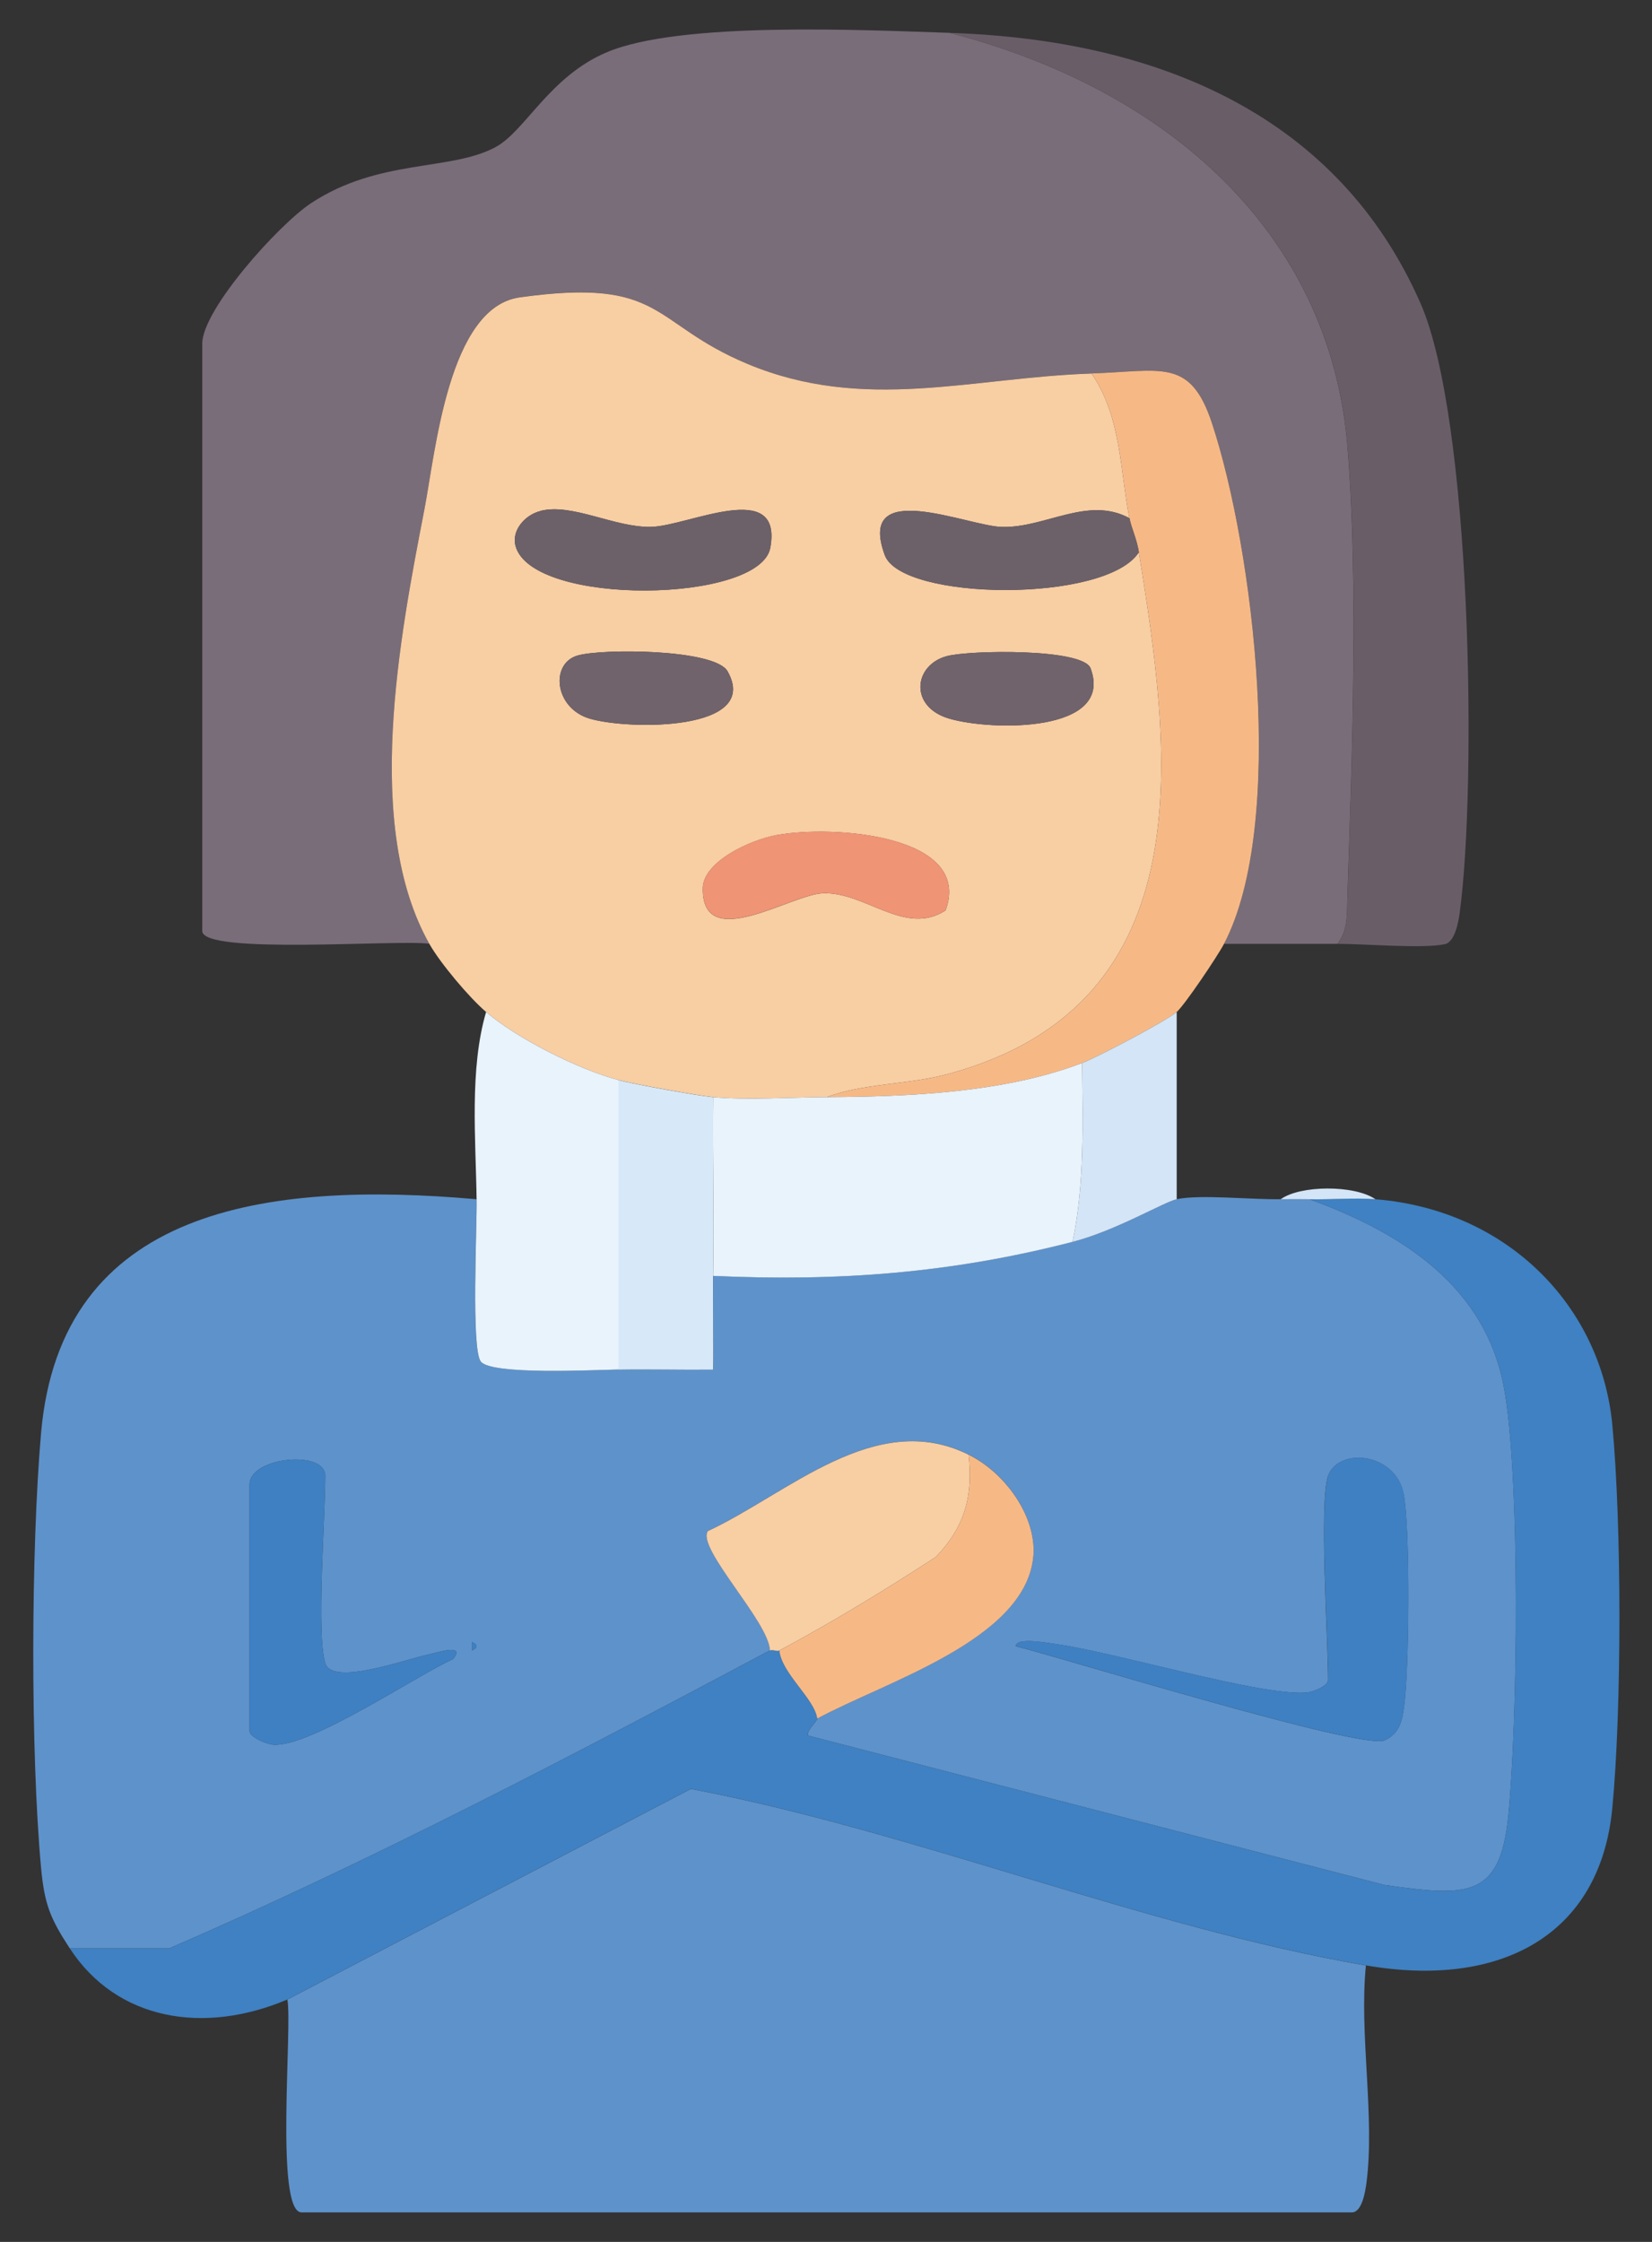 <svg width="28" height="38" viewBox="0 0 28 38" fill="none" xmlns="http://www.w3.org/2000/svg">
<rect x="0" y="0" width="28" height="38" fill="#333333" stroke="none"/>
<g id="Group">
<g id="Group_2">
<path id="Vector" d="M16.096 0.557C19.816 1.521 22.537 3.963 22.837 7.551C23.028 9.838 22.916 12.878 22.837 15.212C22.828 15.486 22.852 15.757 22.67 15.998C22.031 15.998 21.386 15.998 20.746 15.998C21.806 13.971 21.255 9.326 20.539 7.165C20.174 6.06 19.683 6.289 18.501 6.33C16.457 6.398 14.648 6.995 12.669 6.167C11.016 5.475 11.269 4.698 8.81 5.038C7.597 5.207 7.381 7.663 7.193 8.634C6.775 10.792 6.153 14.002 7.277 15.997C6.773 15.92 3.428 16.189 3.428 15.78V5.825C3.428 5.247 4.725 3.804 5.272 3.444C6.42 2.686 7.626 2.904 8.391 2.498C8.904 2.227 9.305 1.299 10.287 0.885C11.529 0.36 14.616 0.508 16.096 0.557Z" fill="#796D79"/>
<path id="Vector_2" d="M16.096 0.557C19.675 0.676 22.688 1.983 24.075 5.138C24.938 7.1 25.037 13.295 24.739 15.482C24.72 15.623 24.659 15.968 24.489 16.004C24.11 16.083 23.153 15.998 22.672 15.998C22.853 15.757 22.829 15.486 22.839 15.212C22.917 12.878 23.03 9.838 22.839 7.551C22.539 3.963 19.818 1.521 16.098 0.557H16.096Z" fill="#695E68"/>
</g>
<g id="Group_3">
<path id="Vector_3" d="M8.078 20.327C8.085 20.805 7.982 22.864 8.149 23.078C8.327 23.309 10.046 23.219 10.484 23.213C11.016 23.205 11.555 23.219 12.089 23.213C12.094 22.685 12.079 22.153 12.089 21.625C14.225 21.723 16.131 21.577 18.182 21.047C18.923 20.855 19.733 20.371 19.946 20.326C20.347 20.242 21.218 20.336 21.71 20.326C21.87 20.323 22.031 20.323 22.191 20.326C23.823 20.916 25.17 21.84 25.486 23.493C25.772 24.983 25.725 29.215 25.563 30.794C25.422 32.179 24.866 32.149 23.464 31.95L13.691 29.416C13.68 29.312 13.857 29.173 13.851 29.129C15.004 28.504 17.337 27.805 17.51 26.42C17.594 25.749 17.064 24.977 16.417 24.655C14.837 23.869 13.351 25.322 11.997 25.951C11.799 26.235 13.038 27.491 13.049 27.974C9.73 29.74 6.316 31.533 2.867 33.025H1.183C0.85 32.515 0.754 32.277 0.696 31.66C0.516 29.699 0.524 26.256 0.696 24.29C1.029 20.473 4.514 20.013 8.078 20.327ZM5.513 28.192C5.359 27.696 5.513 25.713 5.513 25.017C5.513 24.566 4.23 24.698 4.23 25.162V29.346C4.23 29.434 4.491 29.56 4.632 29.572C5.258 29.618 7.03 28.417 7.679 28.121C7.904 27.844 7.386 28.019 7.27 28.042C6.892 28.117 5.636 28.587 5.513 28.192ZM22.51 25.017C22.355 25.469 22.51 27.787 22.51 28.481C22.51 28.57 22.271 28.681 22.125 28.69C21.335 28.74 18.901 28.006 17.898 27.867C17.73 27.844 17.222 27.749 17.217 27.903C18.025 28.105 23.089 29.671 23.469 29.498C23.729 29.38 23.767 29.152 23.799 28.921C23.884 28.328 23.904 25.851 23.788 25.31C23.639 24.61 22.677 24.534 22.509 25.019L22.51 25.017ZM7.998 27.831V27.976C8.102 27.928 8.102 27.879 7.998 27.831Z" fill="#5E92CB"/>
<path id="Vector_4" d="M23.151 33.315C23.034 34.481 23.307 35.868 23.16 37.002C23.14 37.148 23.086 37.5 22.911 37.5H5.112C4.656 37.5 4.958 34.355 4.871 33.892L11.71 30.322C15.49 31.042 19.399 32.668 23.151 33.315Z" fill="#5E92CB"/>
<path id="Vector_5" d="M23.312 20.327C25.558 20.508 27.136 22.146 27.327 24.146C27.487 25.828 27.489 28.968 27.327 30.65C27.119 32.82 25.412 33.705 23.151 33.313C19.401 32.667 15.49 31.041 11.71 30.321L4.871 33.891C3.459 34.491 1.983 34.25 1.183 33.025H2.867C6.314 31.533 9.728 29.741 13.049 27.974C13.089 27.953 13.169 27.996 13.21 27.974C13.246 28.361 13.808 28.792 13.851 29.129C13.857 29.173 13.678 29.312 13.691 29.416L23.464 31.95C24.866 32.149 25.422 32.179 25.563 30.794C25.724 29.215 25.77 24.981 25.486 23.494C25.17 21.84 23.822 20.916 22.191 20.326C22.56 20.333 22.949 20.297 23.313 20.326L23.312 20.327Z" fill="#3F81C2"/>
<path id="Vector_6" d="M23.312 20.327C22.948 20.299 22.558 20.335 22.189 20.327C22.029 20.325 21.869 20.325 21.708 20.327C22.032 20.088 22.957 20.081 23.312 20.327Z" fill="#D3E5F6"/>
<path id="Vector_7" d="M22.51 25.017C22.678 24.532 23.641 24.61 23.79 25.309C23.905 25.85 23.886 28.326 23.801 28.919C23.767 29.15 23.73 29.38 23.471 29.497C23.089 29.67 18.025 28.104 17.218 27.902C17.223 27.749 17.733 27.843 17.9 27.866C18.901 28.005 21.335 28.739 22.127 28.689C22.274 28.678 22.512 28.569 22.512 28.479C22.512 27.785 22.356 25.468 22.512 25.016L22.51 25.017Z" fill="#3E80C2"/>
<path id="Vector_8" d="M5.513 28.192C5.636 28.587 6.892 28.116 7.27 28.042C7.387 28.019 7.904 27.843 7.679 28.121C7.03 28.417 5.258 29.618 4.632 29.572C4.491 29.561 4.23 29.436 4.23 29.346V25.162C4.23 24.698 5.513 24.566 5.513 25.017C5.513 25.713 5.359 27.696 5.513 28.192Z" fill="#3E80C2"/>
<path id="Vector_9" d="M7.998 27.831C8.102 27.879 8.102 27.928 7.998 27.976V27.831Z" fill="#3E80C2"/>
</g>
<g id="Group_4">
<path id="Vector_10" d="M18.501 6.33C19.008 7.069 18.982 7.965 19.143 8.783C18.437 8.402 17.722 8.949 16.984 8.932C16.402 8.919 14.507 8.077 14.996 9.409C15.28 10.185 18.75 10.227 19.303 9.36C19.829 12.627 20.493 17.014 16.064 18.206C15.387 18.388 14.645 18.359 14.011 18.596C13.404 18.599 12.671 18.649 12.087 18.596C11.826 18.571 10.748 18.376 10.484 18.307C9.801 18.127 8.758 17.599 8.239 17.153C7.95 16.906 7.458 16.32 7.277 15.998C6.153 14.004 6.775 10.793 7.193 8.636C7.381 7.666 7.599 5.208 8.81 5.04C11.269 4.698 11.016 5.477 12.669 6.168C14.648 6.995 16.458 6.399 18.501 6.331V6.33ZM9.158 8.662C8.893 8.729 8.665 8.995 8.739 9.258C9.031 10.284 12.886 10.225 13.056 9.284C13.272 8.096 11.667 8.916 11.038 8.93C10.41 8.944 9.696 8.522 9.158 8.66V8.662ZM9.786 11.112C9.323 11.249 9.395 12.004 9.996 12.181C10.652 12.375 12.906 12.398 12.332 11.379C12.119 10.999 10.2 10.989 9.786 11.112ZM16.049 11.121C15.485 11.271 15.403 11.981 16.09 12.181C16.817 12.393 18.891 12.421 18.484 11.327C18.357 10.988 16.438 11.018 16.049 11.121ZM13.166 14.154C12.711 14.238 11.917 14.604 11.912 15.059C11.901 16.164 13.399 15.163 13.946 15.141C14.666 15.112 15.338 15.877 16.027 15.431C16.492 14.154 14.128 13.978 13.166 14.155V14.154Z" fill="#F8CEA3"/>
<path id="Vector_11" d="M20.746 15.998C20.639 16.204 20.078 17.037 19.944 17.153C19.773 17.301 18.61 17.916 18.341 18.018C17.021 18.521 15.421 18.588 14.011 18.596C14.645 18.359 15.387 18.388 16.064 18.206C20.493 17.014 19.829 12.627 19.303 9.36C19.265 9.125 19.176 8.952 19.143 8.783C18.982 7.965 19.008 7.069 18.501 6.33C19.683 6.291 20.172 6.06 20.539 7.165C21.254 9.325 21.806 13.971 20.746 15.998Z" fill="#F6B986"/>
<path id="Vector_12" d="M10.484 18.307V23.213C10.046 23.221 8.327 23.309 8.149 23.078C7.984 22.863 8.086 20.805 8.078 20.327C8.064 19.313 7.955 18.118 8.239 17.153C8.758 17.599 9.8 18.127 10.484 18.307Z" fill="#E8F3FC"/>
<path id="Vector_13" d="M19.944 20.327C19.731 20.372 18.921 20.857 18.18 21.049C18.387 20.049 18.349 19.034 18.341 18.018C18.61 17.916 19.773 17.301 19.944 17.153V20.327Z" fill="#D3E5F6"/>
<path id="Vector_14" d="M18.341 18.018C18.349 19.034 18.387 20.049 18.18 21.049C16.13 21.578 14.223 21.724 12.087 21.626C12.103 20.619 12.076 19.603 12.087 18.596C12.671 18.649 13.404 18.599 14.011 18.596C15.421 18.588 17.021 18.521 18.341 18.018Z" fill="#E8F3FC"/>
<path id="Vector_15" d="M16.417 24.657C16.495 25.336 16.364 25.873 15.86 26.392C15.017 26.941 14.1 27.501 13.21 27.976C13.169 27.997 13.089 27.954 13.049 27.976C13.038 27.494 11.8 26.237 11.997 25.952C13.351 25.323 14.837 23.87 16.417 24.657Z" fill="#F8CEA3"/>
<path id="Vector_16" d="M12.087 18.596C12.076 19.603 12.103 20.619 12.087 21.626C12.079 22.154 12.094 22.687 12.087 23.215C11.555 23.221 11.016 23.206 10.482 23.215V18.308C10.747 18.378 11.824 18.573 12.086 18.597L12.087 18.596Z" fill="#D7E9F8"/>
<path id="Vector_17" d="M13.851 29.13C13.808 28.794 13.246 28.362 13.21 27.976C14.1 27.501 15.017 26.941 15.86 26.392C16.364 25.873 16.495 25.336 16.417 24.657C17.064 24.978 17.594 25.75 17.51 26.421C17.339 27.807 15.005 28.505 13.851 29.13Z" fill="#F6B986"/>
<path id="Vector_18" d="M9.158 8.662C9.698 8.523 10.428 8.944 11.038 8.932C11.649 8.919 13.272 8.096 13.056 9.285C12.884 10.226 9.029 10.285 8.739 9.259C8.665 8.996 8.891 8.731 9.158 8.663V8.662Z" fill="#6C6169"/>
<path id="Vector_19" d="M19.143 8.783C19.176 8.952 19.265 9.125 19.303 9.36C18.75 10.227 15.281 10.186 14.996 9.409C14.507 8.077 16.402 8.919 16.984 8.932C17.722 8.949 18.437 8.402 19.143 8.783Z" fill="#6C6169"/>
<path id="Vector_20" d="M13.166 14.154C14.128 13.976 16.492 14.154 16.027 15.43C15.337 15.876 14.665 15.112 13.946 15.14C13.397 15.161 11.901 16.163 11.912 15.057C11.917 14.603 12.711 14.236 13.166 14.152V14.154Z" fill="#EF9475"/>
<path id="Vector_21" d="M9.786 11.112C10.2 10.989 12.118 10.999 12.332 11.379C12.906 12.398 10.652 12.375 9.996 12.181C9.395 12.004 9.324 11.249 9.786 11.112Z" fill="#70636B"/>
<path id="Vector_22" d="M16.049 11.121C16.439 11.017 18.357 10.988 18.484 11.327C18.891 12.421 16.816 12.393 16.09 12.181C15.403 11.981 15.485 11.271 16.049 11.121Z" fill="#70636B"/>
</g>
</g>
</svg>
